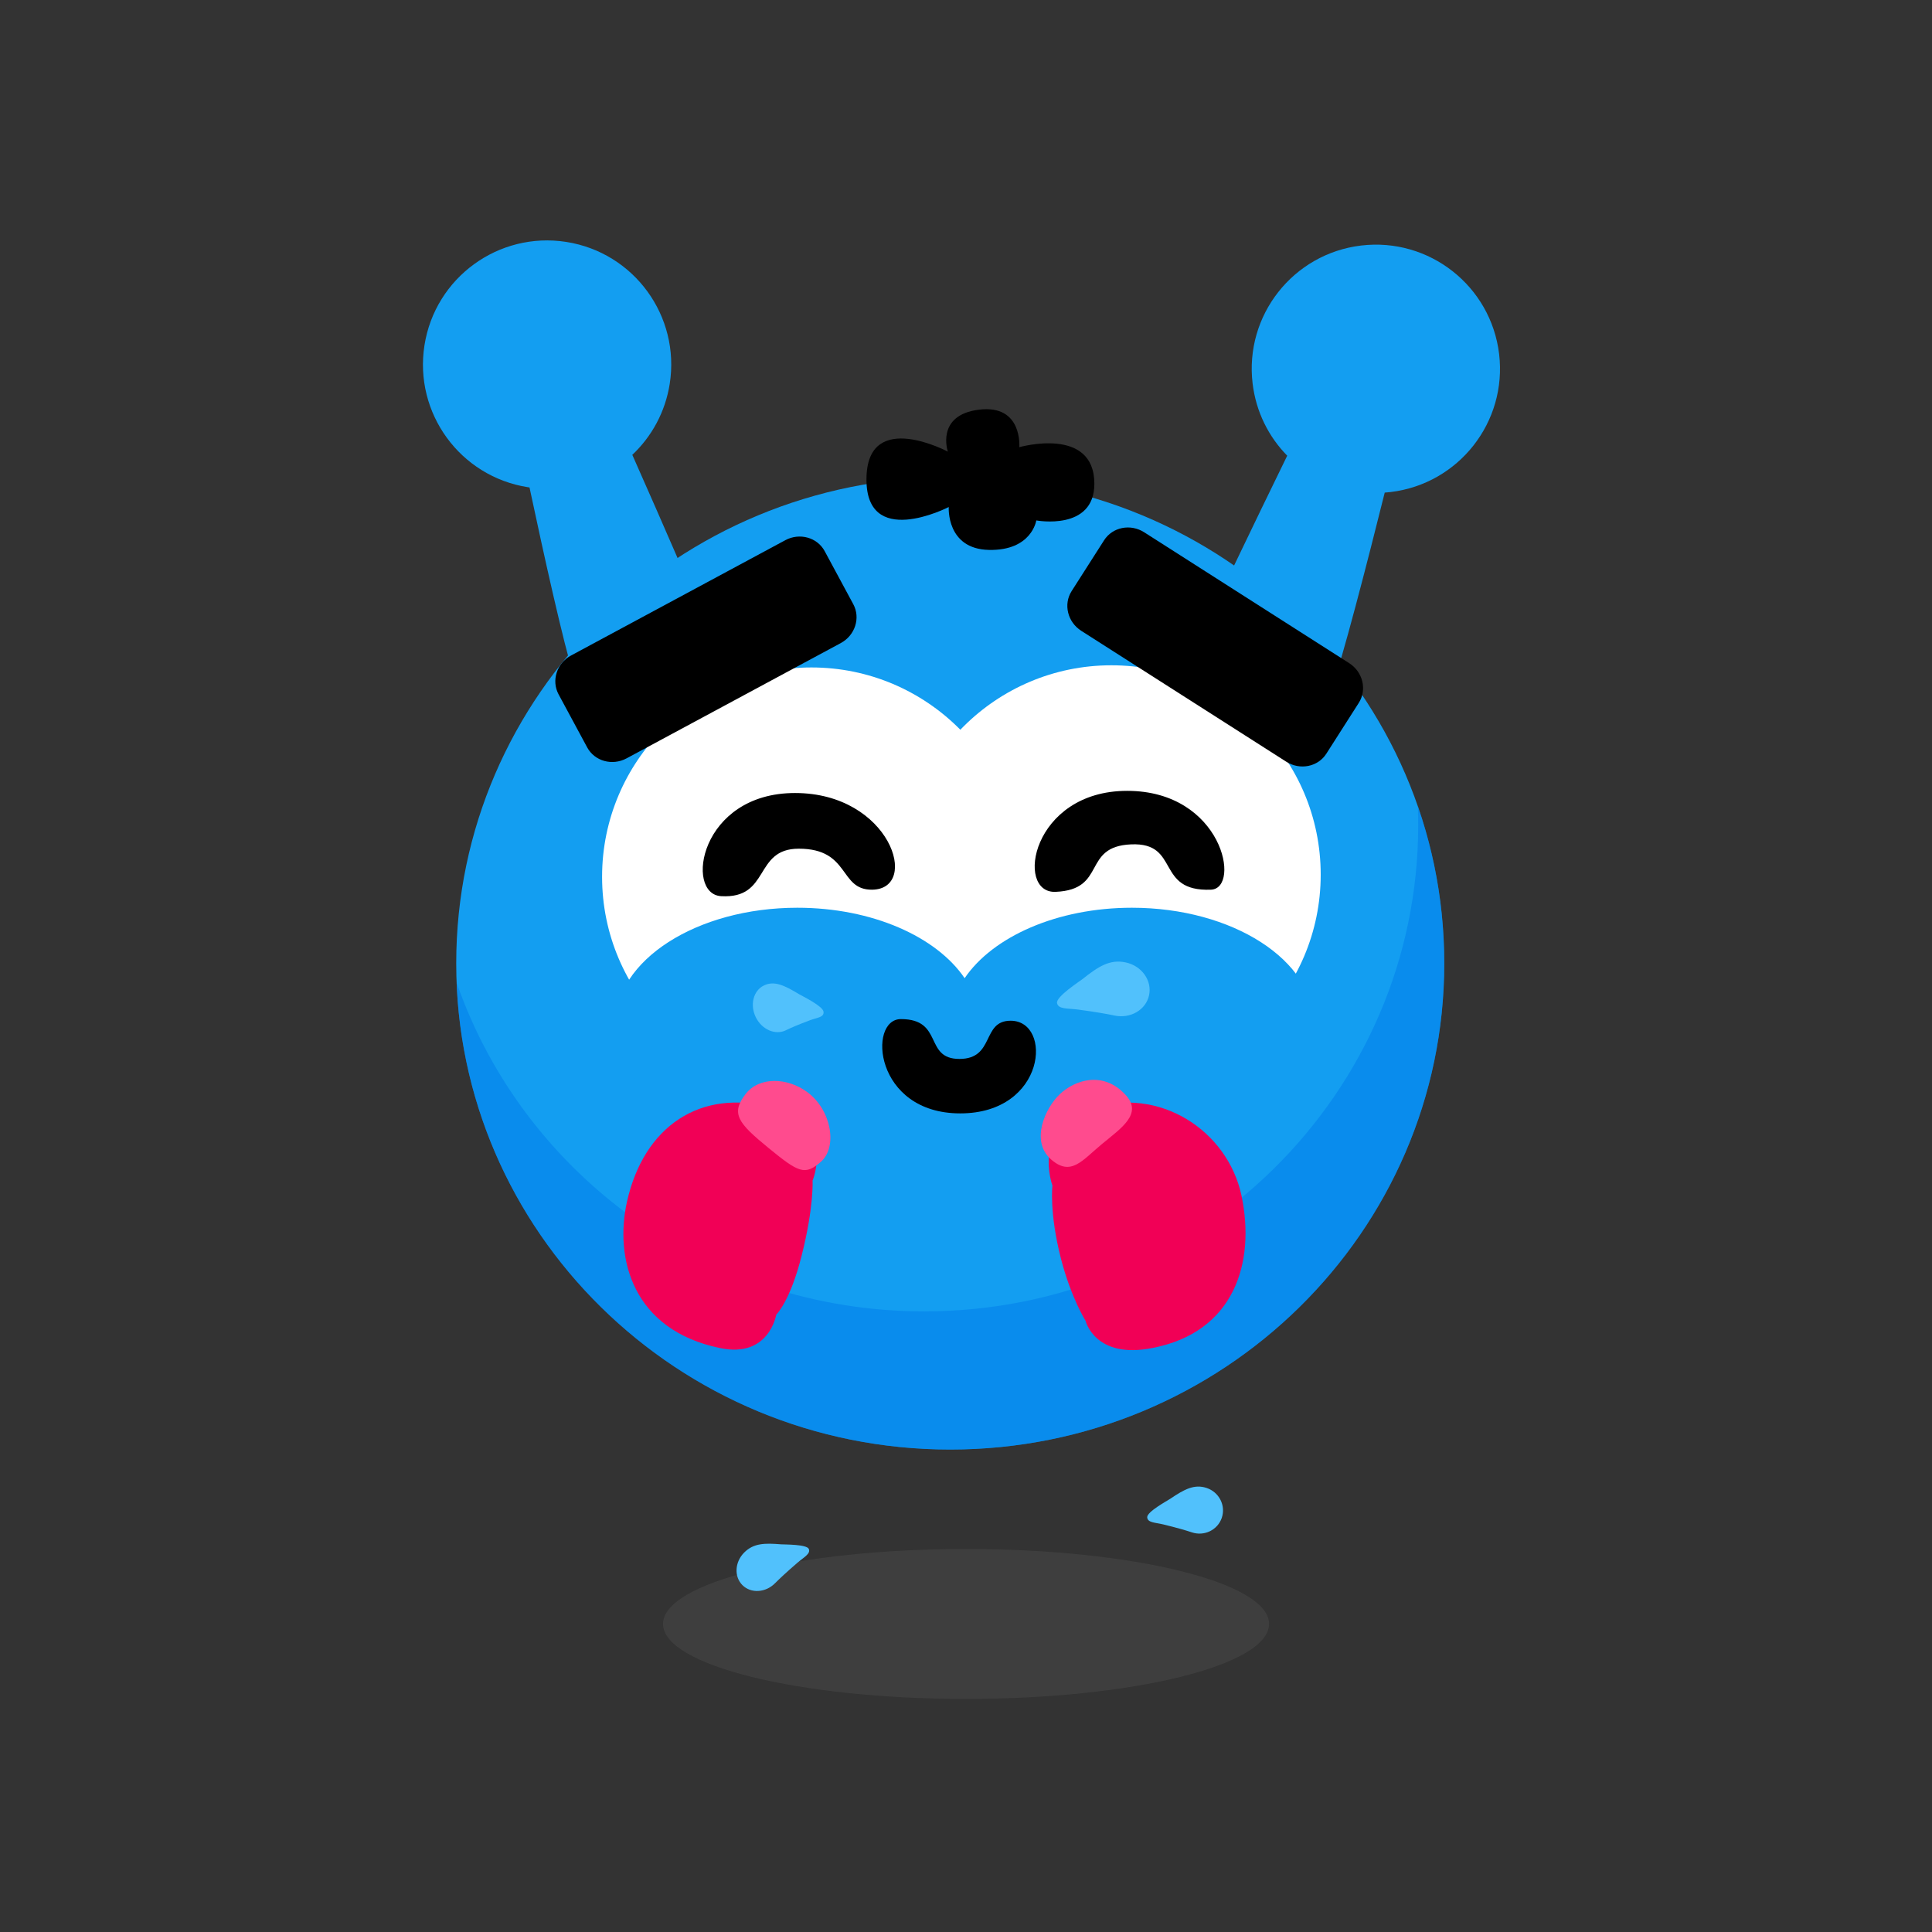 <svg xmlns="http://www.w3.org/2000/svg" viewBox="0 0 450 450" width="450" height="450" preserveAspectRatio="xMidYMid meet" style="width: 100%; height: 100%; transform: translate3d(0px, 0px, 0px); content-visibility: visible;"><rect x="0" y="0" width="450" height="450" fill="#333333" stroke="none"/><defs><clipPath id="__lottie_element_41"><rect width="450" height="450" x="0" y="0"></rect></clipPath></defs><g clip-path="url(#__lottie_element_41)"><g id="shadow" transform="matrix(0.925,0,0,1,225.01,378.249)" opacity="0.15" style="display: block;"><g opacity="1" transform="matrix(1,0,0,1,0,0)"><path fill="rgb(128,128,128)" fill-opacity="1" d=" M0,-17.458 C42.108,-17.458 76.297,-9.635 76.297,0 C76.297,9.635 42.108,17.458 0,17.458 C-42.108,17.458 -76.297,9.635 -76.297,0 C-76.297,-9.635 -42.108,-17.458 0,-17.458z"></path></g></g><g id="solik-gloves" transform="matrix(1,0,0,1,34.458,60.191)" opacity="1" style="display: block;"><g id="body" opacity="1" transform="matrix(1,0,0,1,71.804,50.945)"><g id="body-base" opacity="1" transform="matrix(1,0,0,1,115.067,113.245)"><path fill="rgb(19,158,241)" fill-opacity="1" d=" M0,-113.245 C63.505,-113.245 115.066,-62.5 115.066,0 C115.066,62.5 63.505,113.245 0,113.245 C-63.505,113.245 -115.066,62.5 -115.066,0 C-115.066,-62.5 -63.505,-113.245 0,-113.245z"></path></g><g id="body-shade" opacity="0.5" transform="matrix(1,0,0,1,115.067,113.245)"><path fill-rule="evenodd" fill="rgb(0,122,234)" fill-opacity="1" d=" M-6.072,81.063 C57.477,81.063 108.994,30.362 108.994,-32.182 C108.994,-33.679 108.964,-35.169 108.906,-36.652 C112.899,-25.156 115.066,-12.827 115.066,0 C115.066,62.544 63.549,113.245 0,113.245 C-62.028,113.245 -112.593,64.941 -114.978,4.469 C-99.501,49.026 -56.588,81.063 -6.072,81.063 C-6.072,81.063 -6.072,81.063 -6.072,81.063z"></path></g></g><g id="hair" opacity="1" transform="matrix(1,0,0,1,187.146,45.421)"><path fill="rgb(0,0,0)" fill-opacity="1" d=" M-0.832,-0.416 C-0.832,-0.416 -3.746,-8.948 6.45,-10.196 C16.646,-11.444 15.814,-1.457 15.814,-1.457 C15.814,-1.457 33.293,-6.45 33.293,7.075 C33.293,18.134 19.768,15.606 19.768,15.606 C19.768,15.606 18.727,22.681 8.739,22.473 C-1.248,22.264 -0.624,12.485 -0.624,12.485 C-0.624,12.485 -20.478,22.727 -19.768,5.202 C-19.143,-10.196 -0.832,-0.416 -0.832,-0.416 C-0.832,-0.416 -0.832,-0.416 -0.832,-0.416z"></path></g><g id="ear-L" opacity="1" transform="matrix(0.993,-0.119,0.119,0.993,286.007,25.706)"><path fill-rule="evenodd" fill="rgb(19,158,241)" fill-opacity="1" d=" M0,28.911 C15.967,28.91 28.911,15.967 28.911,0 C28.91,-15.967 15.967,-28.91 0,-28.91 C-15.967,-28.91 -28.91,-15.967 -28.91,0 C-28.91,6.641 -26.672,12.759 -22.907,17.64 C-31.816,31.439 -47.621,56.061 -50.398,61.337 C-54.305,68.76 -26.176,87.122 -19.925,74.62 C-15.878,66.526 -7.081,43.856 -1.382,28.878 C-0.924,28.9 -0.463,28.911 0,28.911 C0,28.911 0,28.911 0,28.911z"></path></g><g id="ear-R" opacity="1" transform="matrix(0.988,0.155,-0.155,0.988,92.971,24.723)"><path fill-rule="evenodd" fill="rgb(19,158,241)" fill-opacity="1" d=" M22.865,17.694 C26.655,12.804 28.911,6.665 28.911,0 C28.91,-15.967 15.967,-28.91 0,-28.91 C-15.967,-28.91 -28.91,-15.967 -28.91,0 C-28.91,15.967 -15.967,28.911 0,28.911 C0.13,28.91 0.26,28.91 0.39,28.908 C6.049,43.709 13.842,63.626 17.581,71.104 C23.832,83.606 51.961,65.244 48.054,57.821 C45.503,52.974 31.959,31.804 22.865,17.694 C22.865,17.694 22.865,17.694 22.865,17.694z"></path></g><g id="eye-R" opacity="1" transform="matrix(1,0,0,1,154.536,144.028)"><path fill="rgb(255,255,255)" fill-opacity="1" d=" M0,-48.757 C26.909,-48.757 48.757,-26.909 48.757,0 C48.757,26.909 26.909,48.757 0,48.757 C-26.909,48.757 -48.757,26.909 -48.757,0 C-48.757,-26.909 -26.909,-48.757 0,-48.757z"></path></g><g id="eye-L" opacity="1" transform="matrix(1,0,0,1,224.403,143.525)"><path fill="rgb(255,255,255)" fill-opacity="1" d=" M0,-48.757 C26.909,-48.757 48.757,-26.909 48.757,0 C48.757,26.909 26.909,48.757 0,48.757 C-26.909,48.757 -48.757,26.909 -48.757,0 C-48.757,-26.909 -26.909,-48.757 0,-48.757z"></path></g><g id="iris-R" opacity="1" transform="matrix(1,0,0,1,151.686,128.814)"><path fill="rgb(0,0,0)" fill-opacity="1" d=" M-0.964,-4.297 C21.258,-4.297 28.305,18.089 16.992,18.221 C9.203,18.312 11.965,8.671 -0.098,8.671 C-10.666,8.671 -6.641,20.409 -18.193,19.729 C-26.738,19.226 -23.187,-4.297 -0.964,-4.297 C-0.964,-4.297 -0.964,-4.297 -0.964,-4.297z"></path></g><g id="iris-L" opacity="1" transform="matrix(1,0,0,1,229.041,128.311)"><path fill="rgb(0,0,0)" fill-opacity="1" d=" M-0.964,-4.297 C21.258,-4.297 25.655,18.451 18.552,18.724 C5.483,19.226 11.515,7.665 -0.046,8.168 C-11.607,8.671 -5.574,18.723 -17.638,19.226 C-27.194,19.624 -23.187,-4.297 -0.964,-4.297 C-0.964,-4.297 -0.964,-4.297 -0.964,-4.297z"></path></g><g id="eyelids" opacity="1" transform="matrix(1,0,0,1,104.69,86.319)"><path fill="rgb(19,158,241)" fill-opacity="1" d=" M0,0 C0,0 169.504,0 169.504,0 C169.504,0 169.504,3.669 169.504,3.669 C169.504,3.669 0,3.669 0,3.669 C0,3.669 0,0 0,0z"></path></g><g id="cheeks" opacity="1" transform="matrix(1,0,0,1,151.269,185.999)"><path fill-rule="evenodd" fill="rgb(19,158,241)" fill-opacity="1" d=" M38.955,3.448 C32.409,13.104 17.431,19.855 0,19.855 C-23.457,19.855 -42.473,7.629 -42.473,-7.452 C-42.474,-22.533 -23.457,-34.759 0,-34.759 C17.431,-34.759 32.409,-28.007 38.955,-18.351 C45.501,-28.008 60.479,-34.759 77.91,-34.759 C101.367,-34.759 120.383,-22.533 120.383,-7.452 C120.383,7.629 101.367,19.855 77.91,19.855 C60.479,19.855 45.501,13.104 38.955,3.448 C38.955,3.448 38.955,3.448 38.955,3.448z"></path></g><g id="mouth" opacity="1" transform="matrix(1,0,0,1,175.374,177.177)"><path fill="rgb(0,0,0)" fill-opacity="1" d=" M0,0 C10.034,0 5.301,9.277 13.631,9.277 C21.961,9.277 18.743,0.379 25.558,0.379 C35.402,0.379 33.888,21.961 13.82,21.961 C-6.247,21.961 -7.762,0 0,0 C0,0 0,0 0,0z"></path></g><g id="eyebrow-R" opacity="1" transform="matrix(0.864,-0.465,0.447,0.829,92.518,95.734)"><path fill="rgb(0,0,0)" fill-opacity="1" d=" M71.734,7 C71.734,7 71.734,21.908 71.734,21.908 C71.734,25.771 68.597,28.908 64.734,28.908 C64.734,28.908 7,28.908 7,28.908 C3.137,28.908 0,25.771 0,21.908 C0,21.908 0,7 0,7 C0,3.137 3.137,0 7,0 C7,0 64.734,0 64.734,0 C68.597,0 71.734,3.137 71.734,7z"></path></g><g id="eyebrow-L" opacity="1" transform="matrix(0.827,0.528,-0.507,0.794,226.254,60.089)"><path fill="rgb(0,0,0)" fill-opacity="1" d=" M71.734,7 C71.734,7 71.734,21.908 71.734,21.908 C71.734,25.771 68.597,28.908 64.734,28.908 C64.734,28.908 7,28.908 7,28.908 C3.137,28.908 0,25.771 0,21.908 C0,21.908 0,7 0,7 C0,3.137 3.137,0 7,0 C7,0 64.734,0 64.734,0 C68.597,0 71.734,3.137 71.734,7z"></path></g><g id="drops-animated" opacity="1" transform="matrix(1,0,0,1,173.333,202.284)"><g id="drop-1" opacity="1" transform="matrix(0.323,-1.491,1.588,0.345,76.987,-38.66)"><path fill="rgb(81,193,252)" fill-opacity="1" d=" M-3.366,-13.52 C-3.366,-11.17 -5.222,-9.265 -7.512,-9.265 C-9.801,-9.265 -11.657,-11.17 -11.657,-13.52 C-11.658,-14.521 -11.73,-16.32 -11.948,-18.793 C-12.08,-20.288 -12.566,-21.557 -11.657,-21.921 C-10.751,-22.283 -7.711,-19.433 -7.257,-19.084 C-4.893,-17.266 -3.366,-15.87 -3.366,-13.52 C-3.366,-13.52 -3.366,-13.52 -3.366,-13.52z"></path></g><g id="drop-2" opacity="1" transform="matrix(0.466,-1.38,1.369,0.463,79.114,79.58)"><path fill="rgb(81,193,252)" fill-opacity="1" d=" M-4.229,-2.824 C-4.229,-0.704 -5.904,1.015 -7.97,1.015 C-10.035,1.015 -11.71,-0.704 -11.71,-2.824 C-11.71,-3.727 -11.776,-5.351 -11.973,-7.582 C-12.092,-8.93 -12.53,-10.076 -11.71,-10.404 C-10.893,-10.731 -8.149,-8.159 -7.74,-7.844 C-5.607,-6.204 -4.229,-4.944 -4.229,-2.824 C-4.229,-2.824 -4.229,-2.824 -4.229,-2.824z"></path></g><g id="drop-3" opacity="1" transform="matrix(-1.026,-2.071,-1.718,0.851,-36.181,-22.652)"><path fill="rgb(81,193,252)" fill-opacity="1" d=" M2.775,-5.318 C2.775,-3.893 1.649,-2.738 0.26,-2.738 C-1.128,-2.738 -2.254,-3.893 -2.254,-5.318 C-2.254,-5.926 -2.298,-7.016 -2.43,-8.516 C-2.51,-9.423 -2.805,-10.192 -2.254,-10.413 C-1.704,-10.633 0.14,-8.905 0.415,-8.693 C1.848,-7.59 2.775,-6.743 2.775,-5.318 C2.775,-5.318 2.775,-5.318 2.775,-5.318z"></path></g><g id="drop-4" opacity="1" transform="matrix(-1.029,-1.016,-1.107,1.121,-55.751,110.969)"><path fill="rgb(81,193,252)" fill-opacity="1" d=" M-4.732,-14.824 C-4.732,-12.838 -6.3,-11.227 -8.236,-11.227 C-10.172,-11.227 -11.741,-12.837 -11.741,-14.824 C-11.741,-15.671 -11.803,-17.192 -11.987,-19.282 C-12.098,-20.545 -12.51,-21.619 -11.741,-21.926 C-10.975,-22.232 -8.405,-19.823 -8.021,-19.528 C-6.023,-17.991 -4.732,-16.811 -4.732,-14.824 C-4.732,-14.824 -4.732,-14.824 -4.732,-14.824z"></path></g></g><g id="glove-L" opacity="1" transform="matrix(0.705,0.71,-0.71,0.705,247.585,163.63)"><g id="palm-L" opacity="1" transform="matrix(1,0,0,1,12.85,58.908)"><path fill="rgb(241,0,86)" fill-opacity="1" d=" M-1.734,4.118 C-1.734,4.118 -14.702,-1.784 -8.248,-14.726 C-0.626,-30.073 18.001,-33.758 30.875,-25.507 C44.428,-16.754 52.214,-1.837 41.577,14.111 C34.022,25.649 26.056,20.832 26.056,20.832 C26.056,20.832 19.94,19.48 11.779,14.724 C2.139,9.06 -1.734,4.118 -1.734,4.118 C-1.734,4.118 -1.734,4.118 -1.734,4.118z"></path></g><g id="thumb-L" opacity="1" transform="matrix(1,0,0,1,8.567,54.625)"><path fill="rgb(255,75,142)" fill-opacity="1" d=" M-1.967,4.334 C4.146,3.88 3.261,-0.625 3.811,-6.637 C4.335,-12.406 5.543,-18.308 -0.368,-18.557 C-8.129,-18.892 -11.219,-12.672 -11.34,-7.792 C-11.45,-3.199 -8.503,4.809 -1.967,4.334 C-1.967,4.334 -1.967,4.334 -1.967,4.334z"></path></g></g><g id="glove-R" opacity="1" transform="matrix(0.678,-0.735,0.735,0.678,66.288,216.853)"><g id="palm-R" opacity="1" transform="matrix(-1,0,0,1,58.773,58.909)"><path fill="rgb(241,0,86)" fill-opacity="1" d=" M-2.752,4.769 C-2.752,4.769 -15.92,0.011 -8.975,-13.514 C-0.997,-29.042 14.582,-32.714 30.145,-23.692 C41.946,-16.848 51.203,-2.382 40.525,15.366 C34.546,25.406 25.914,19.711 25.914,19.711 C25.914,19.711 21.493,20.026 11.779,14.724 C1.499,9.143 -2.752,4.769 -2.752,4.769 C-2.752,4.769 -2.752,4.769 -2.752,4.769z"></path></g><g id="thumb-R" opacity="1" transform="matrix(-1,0,0,1,61.383,54.625)"><path fill="rgb(255,75,142)" fill-opacity="1" d=" M-4.661,7.496 C0.213,6.95 0.683,5.464 1.218,-3.638 C1.754,-12.74 1.403,-15.622 -4.486,-16.103 C-9.546,-16.504 -13.882,-11.585 -14.474,-5.748 C-15.206,1.095 -9.899,8.077 -4.661,7.496 C-4.661,7.496 -4.661,7.496 -4.661,7.496z"></path></g></g></g></g></svg>